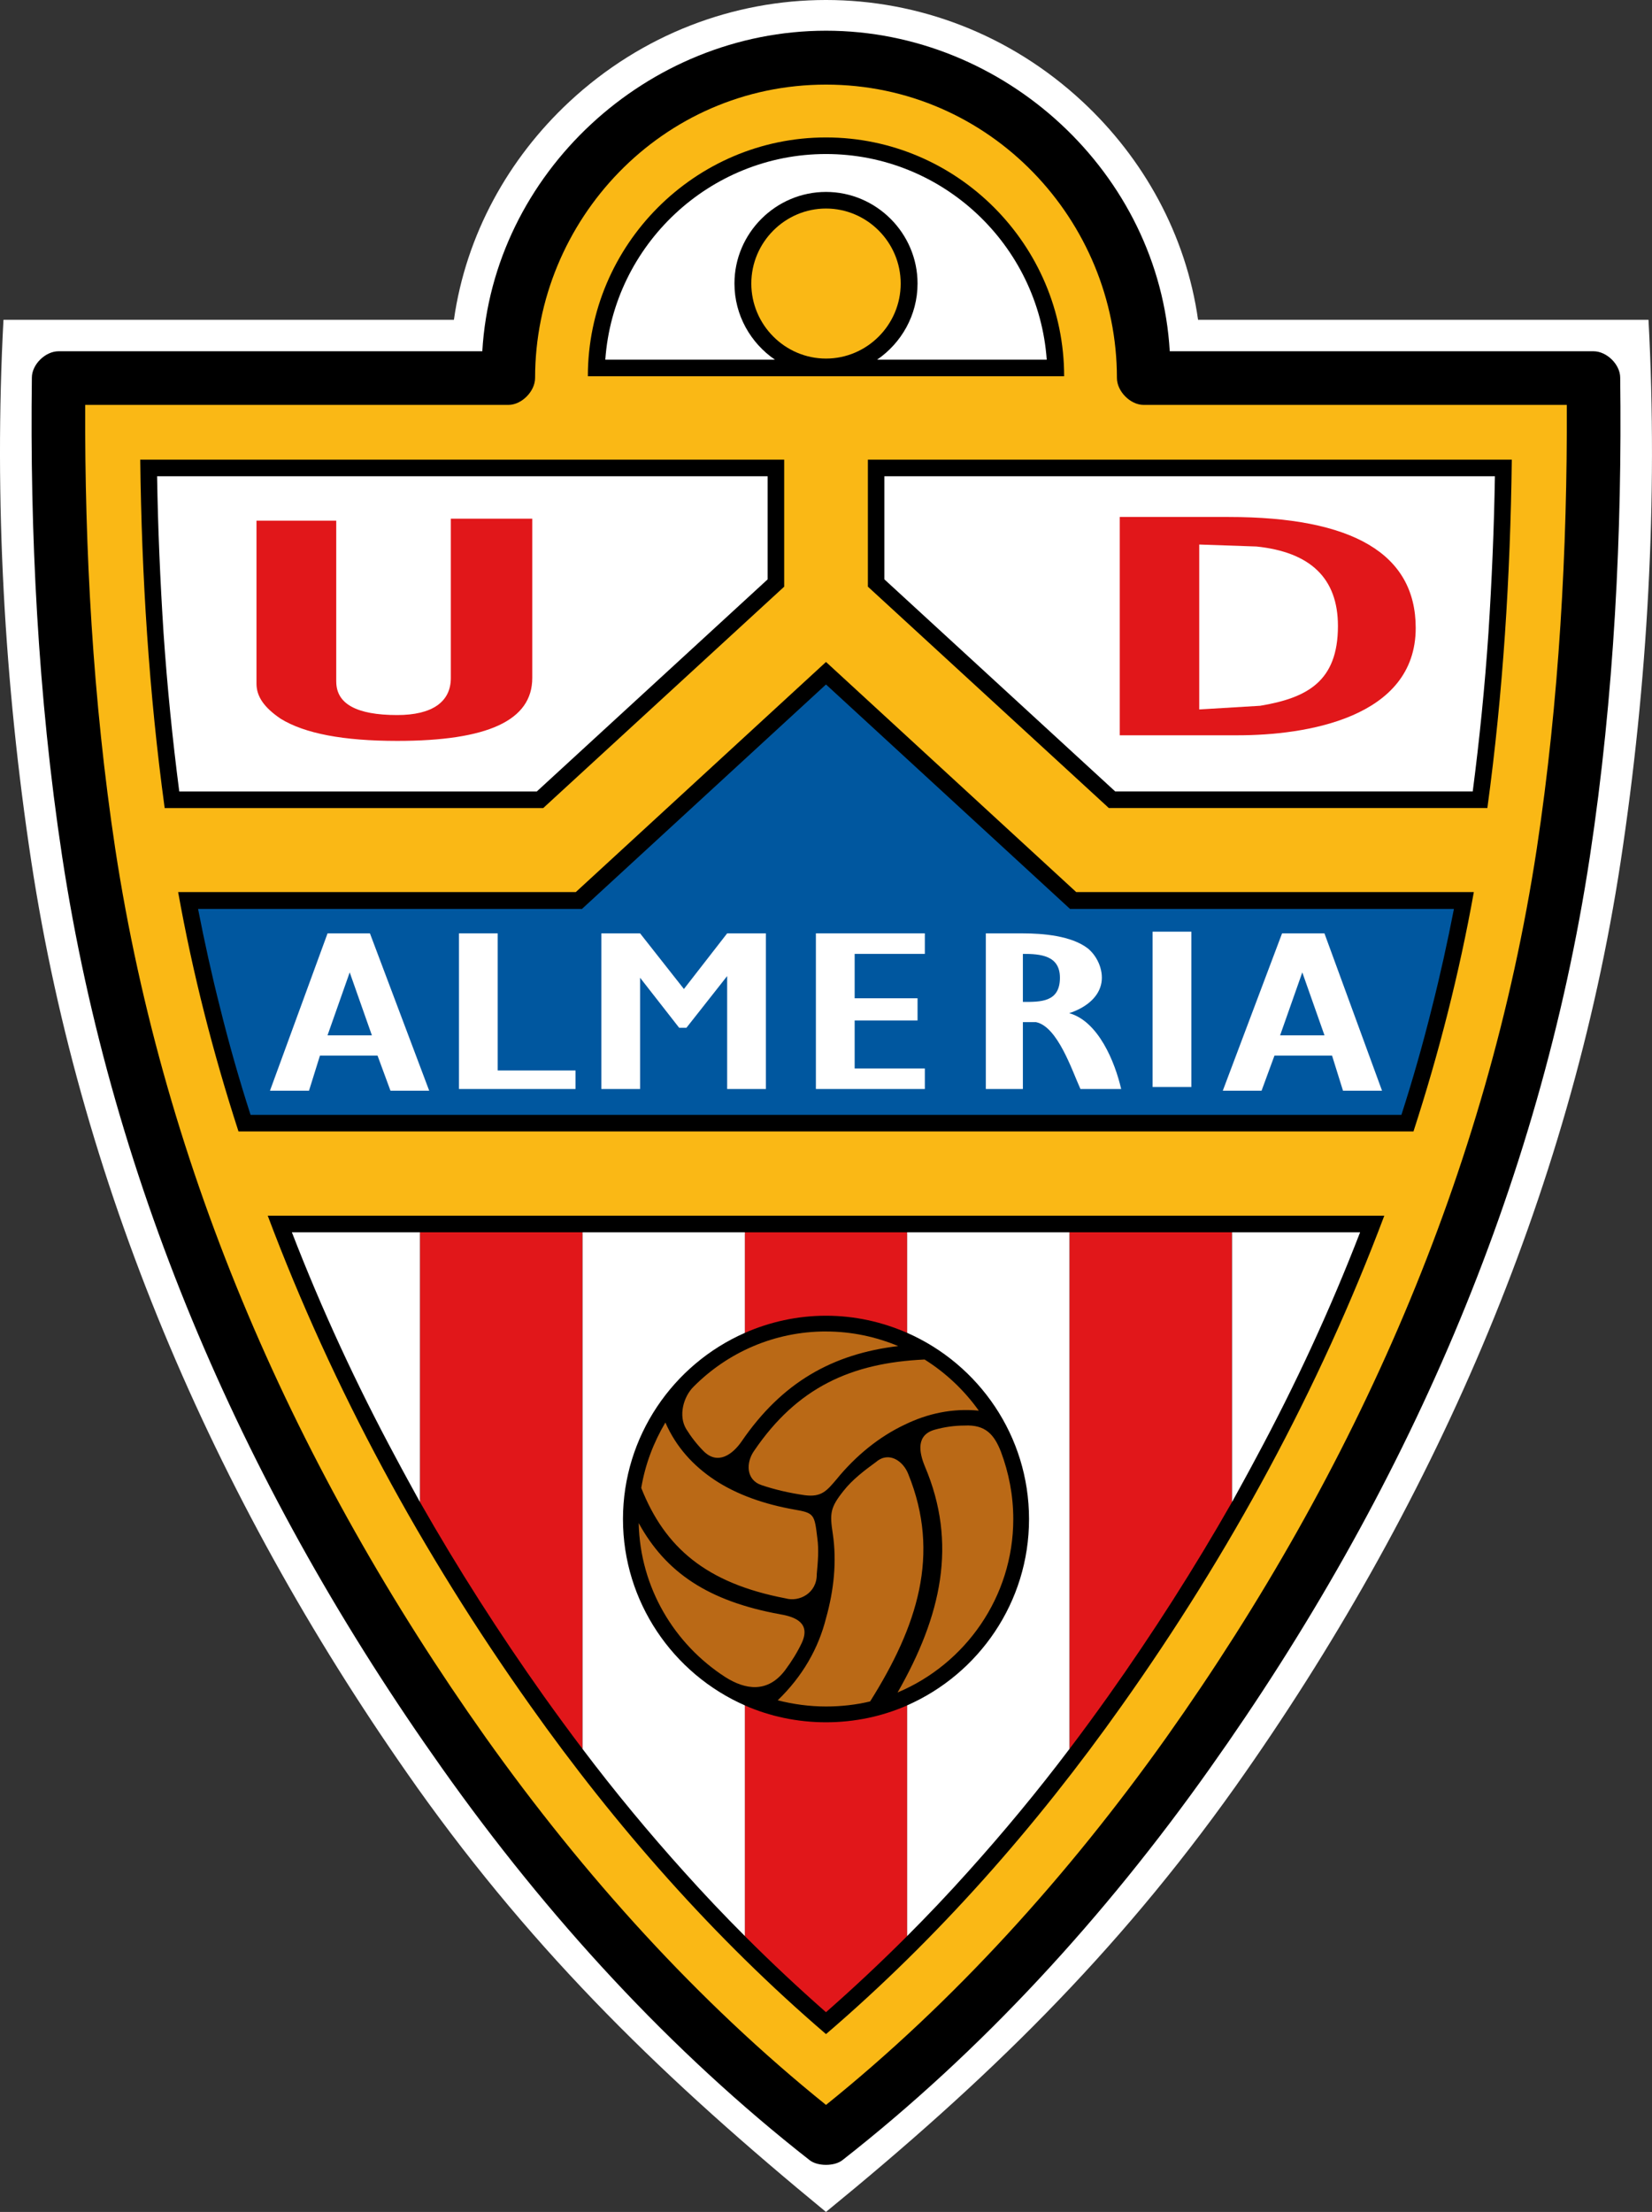 <?xml version="1.0" encoding="UTF-8"?>
<svg id="Layer_2" data-name="Layer 2" xmlns="http://www.w3.org/2000/svg" viewBox="0 0 509.6 682.03">
  <rect x="0" y="0" width="509.6" height="682.03" fill="#333333" stroke="none"/>
  <defs>
    <style>
      .cls-1, .cls-2, .cls-3, .cls-4, .cls-5, .cls-6 {
        stroke-width: 0px;
      }

      .cls-2 {
        fill: #fab815;
      }

      .cls-3 {
        fill: #e1171a;
      }

      .cls-4 {
        fill: #ba6916;
      }

      .cls-5 {
        fill: #fff;
      }

      .cls-6 {
        fill: #00579f;
      }
    </style>
  </defs>
  <g id="Ebene_1" data-name="Ebene 1">
    <path class="cls-5" d="m128.5,550.88C68.12,465.64,25.41,369.05,9.65,265.62,1.33,210.78-1.87,153.96,1.07,98.6h138.95c3.73-26.25,16.81-49.72,35.6-67.22,44.96-41.84,113.39-41.84,158.35,0,18.8,17.5,31.88,40.97,35.6,67.22h138.95c2.95,55.35-.26,112.18-8.58,167.02-15.77,103.43-58.47,200.02-118.85,285.26-36.99,52.06-77.1,90.96-126.3,131.15-49.2-40.45-89.14-78.92-126.3-131.15Z"/>
    <path class="cls-1" d="m249.78,666.09c-42.97-33.61-81-75.1-113.39-120.84-60.03-84.55-101.61-178.71-117.21-281.1-7.54-49.64-9.96-100.31-9.35-147.7,0-4.07,4.16-8.14,8.23-8.14h130.72c3.2-54.83,50.85-98.84,106.03-98.84s102.83,44.01,106.03,98.84h130.72c4.07,0,8.23,4.07,8.23,8.14.61,47.38-1.82,98.06-9.36,147.7-15.59,102.39-57.17,196.55-117.21,281.1-32.4,45.74-70.43,87.23-113.39,120.84-2.43,1.9-7.62,1.9-10.05,0Z"/>
    <path class="cls-2" d="m165.06,116.53c0,4.16-4.16,8.32-8.23,8.32H26.28c-.17,44.27,2.34,91.04,9.27,136.87,15.25,99.79,55.79,191.53,114.26,274,30.32,42.62,65.49,81.52,104.99,113.31,39.5-31.79,74.67-70.69,104.99-113.31,58.47-82.47,99.01-174.21,114.26-274,6.93-45.83,9.44-92.6,9.27-136.87h-130.55c-4.07,0-8.23-4.16-8.23-8.32,0-48.51-39.07-90.44-89.74-90.44-50.68,0-89.74,41.93-89.74,90.44Z"/>
    <path class="cls-1" d="m241.89,141.74H43.26c.43,35.86,2.69,71.9,7.54,107.42h116.77l74.33-68.26v-39.16h0Z"/>
    <path class="cls-1" d="m458.81,249.16c4.85-35.52,7.1-71.55,7.54-107.42h-198.63v39.15l74.33,68.26h116.77Z"/>
    <path class="cls-1" d="m436.02,348.87c7.8-24,14.12-48.68,18.62-73.81h-122.66l-77.18-70.95-77.18,70.95H54.95c4.5,25.12,10.83,49.81,18.62,73.81h362.44Z"/>
    <path class="cls-1" d="m254.8,627.2c34.48-29.54,64.97-64.19,91.22-101.27,33.35-46.95,60.9-97.63,81-151.08H82.59c20.1,53.45,47.65,104.12,81,151.08,26.25,37.08,56.74,71.73,91.22,101.27Z"/>
    <path class="cls-5" d="m236.78,146.85H48.46c.26,16.03.95,32.14,1.99,48.34,1.13,16.54,2.77,32.83,4.85,48.86h110.28l71.21-65.4v-31.79h0Z"/>
    <path class="cls-5" d="m454.3,244.05c2.08-16.02,3.73-32.31,4.85-48.86,1.04-16.2,1.73-32.31,1.99-48.34h-188.33v31.79l71.21,65.4h110.28Z"/>
    <path class="cls-6" d="m432.3,343.76c3.46-10.74,6.58-21.66,9.36-32.83,2.6-10.22,4.85-20.44,6.84-30.67h-118.42l-75.28-69.21-75.28,69.21H61.1c1.99,10.22,4.24,20.44,6.84,30.67,2.77,11.17,5.89,22.09,9.35,32.83h355Z"/>
    <path class="cls-3" d="m103.72,210.18v-49.64h-24.6v50.24c0,3.99,2.34,7.36,7.45,10.83,7.45,4.59,19.4,6.84,35.95,6.84,27.98,0,41.67-6.32,41.67-19.4v-49.12h-25.12v49.12c0,7.36-5.72,11.43-16.54,11.43-12.56,0-18.8-3.47-18.8-10.31Z"/>
    <path class="cls-3" d="m412.72,193.02c0-14.81-8.58-22.78-25.12-24.51l-17.67-.61v50.85l18.8-1.13c14.55-2.43,23.99-7.54,23.99-24.6h0Zm23.99.61c0,27.89-34.13,33.09-54.83,33.09h-36.47v-67.31h33.61c38.29,0,57.69,11.35,57.69,34.22Z"/>
    <path class="cls-1" d="m254.8,42.38c40.45,0,73.46,33.18,73.46,73.63h-146.92c0-40.46,33.01-73.63,73.46-73.63Z"/>
    <path class="cls-2" d="m254.8,110.56c12.65,0,23.04-10.39,23.04-23.13s-10.4-23.13-23.04-23.13-23.04,10.4-23.04,23.13,10.4,23.13,23.04,23.13Z"/>
    <path class="cls-5" d="m254.8,47.49c35.95,0,65.58,28.07,68.09,63.41h-52.32c7.45-5.11,12.47-13.69,12.47-23.48,0-15.51-12.73-28.24-28.24-28.24s-28.24,12.73-28.24,28.24c0,9.79,5.02,18.37,12.48,23.48h-52.32c2.51-35.34,32.14-63.41,68.09-63.41Z"/>
    <rect class="cls-5" x="355.55" y="287.27" width="11.95" height="47.9"/>
    <polygon class="cls-5" points="141.58 335.79 141.58 287.79 153.53 287.79 153.53 330.07 177.53 330.07 177.53 335.79 141.58 335.79"/>
    <polygon class="cls-5" points="263.64 329.46 285.29 329.46 285.29 335.79 251.68 335.79 251.68 287.79 285.29 287.79 285.29 294.12 263.64 294.12 263.64 307.81 283.04 307.81 283.04 314.65 263.64 314.65 263.64 329.46"/>
    <polygon class="cls-5" points="224.31 300.96 211.75 316.9 209.5 316.9 197.45 301.48 197.45 335.79 185.5 335.79 185.5 287.79 197.45 287.79 210.97 304.95 224.31 287.79 236.26 287.79 236.26 335.79 224.31 335.79 224.31 300.96"/>
    <path class="cls-5" d="m326.96,301.48c0-6.93-6.06-7.36-11.43-7.36v14.81c5.37,0,11.43.17,11.43-7.45h0Zm-7.36,13.69h-4.07v20.62h-11.43v-47.99h11.43c6.06,0,14.99.69,20.1,4.68,3.12,2.6,5.02,7.28,3.98,11.26-1.13,4.33-5.28,7.19-9.79,8.66,9.01,2.51,14.12,15.07,16.03,23.39h-12.56c-2.6-5.72-7.02-19.23-13.69-20.62Z"/>
    <path class="cls-5" d="m401.72,299.84l-6.84,19.4h13.69l-6.84-19.4h0Zm-24.52,36.47l18.28-48.51h13.08l17.76,48.51h-12.04l-3.38-10.83h-17.76l-3.98,10.83h-11.96Z"/>
    <path class="cls-5" d="m107.88,299.84l6.84,19.4h-13.69l6.84-19.4h0Zm24.52,36.47l-18.28-48.51h-13.08l-17.76,48.51h12.04l3.38-10.83h17.76l3.99,10.83h11.95Z"/>
    <path class="cls-4" d="m254.8,410.54c-15.94,0-30.41,6.5-40.89,17.07-3.12,3.12-4.68,8.92-2.25,12.99,1.56,2.51,3.38,4.85,5.46,6.93,4.33,4.24,8.84.95,11.61-3.03,12.56-18.36,28.15-27.03,48.34-29.45-6.84-2.86-14.38-4.5-22.26-4.5h0Zm-49.55,28.07c3.29,7.54,8.58,13.34,15.25,17.76,6.84,4.5,15.25,7.45,24.6,9.1,6.06,1.04,6.15,1.47,7.02,8.75.52,3.73.17,7.36-.17,11.17.09,5.8-5.37,8.66-9.62,7.45-24.51-4.68-37.25-15.68-44.52-34.05,1.21-7.28,3.81-14.03,7.45-20.18h0Zm-8.23,31.01c.43,19.92,11,37.34,26.68,47.47,6.24,3.98,13.17,5.02,18.54-2.17,1.99-2.69,3.73-5.46,5.11-8.4,2.77-6.06-1.99-7.97-6.58-8.75-22.44-4.07-35.43-12.99-43.75-28.15h0Zm42.88,54.66c7.71-7.45,12.56-16.02,14.9-25.3,2.42-8.58,3.38-17.5,2.08-26.16-.95-6.15-.78-7.97,3.29-13.08,2.77-3.55,6.58-6.41,10.14-9.01,3.9-3.29,8.32-.26,9.88,3.81,10.05,24.77,2.77,46.95-11.78,70.08-4.33,1.04-8.92,1.56-13.6,1.56-5.11,0-10.13-.69-14.9-1.91h0Zm36.99-2.43c13.51-23.65,18.54-45.91,8.4-69.73-1.82-4.42-2.77-9.79,3.29-11.35,2.86-.78,5.89-1.21,8.92-1.21,6.5-.35,9.18,2.77,11.26,8.06,2.43,6.5,3.81,13.43,3.81,20.79,0,23.99-14.81,44.7-35.69,53.45h0Zm25.04-86.89c-8.14-.78-15.77.87-22.87,4.33-7.71,3.64-14.99,9.44-21.05,16.89-2.95,3.46-4.59,5.54-9.79,4.85-4.76-.69-9.27-1.73-13.34-3.12-4.85-1.65-4.76-7.02-2.25-10.57,13.25-19.49,29.89-27.11,52.58-28.15,6.5,4.07,12.21,9.44,16.72,15.77Z"/>
    <path class="cls-3" d="m179.7,379.96h-50.16v83.16c11.69,20.53,24.43,40.46,38.2,59.86,3.9,5.46,7.88,10.91,11.96,16.29v-159.31h0Z"/>
    <path class="cls-3" d="m329.91,539.27c4.07-5.37,8.06-10.83,11.95-16.29,13.77-19.4,26.51-39.33,38.2-59.86v-83.16h-50.16v159.31Z"/>
    <path class="cls-3" d="m279.83,410.98v-31.01h-50.07v31.01c7.71-3.38,16.2-5.29,25.04-5.29s17.33,1.91,25.03,5.29Z"/>
    <path class="cls-3" d="m254.8,620.44c8.58-7.54,16.89-15.33,25.03-23.47v-71.12c-7.71,3.38-16.2,5.2-25.03,5.2s-17.33-1.82-25.04-5.2v71.12c8.14,8.14,16.46,15.94,25.04,23.48Z"/>
    <path class="cls-5" d="m129.54,379.96h-39.5c9.18,23.74,19.92,46.95,32.05,69.48,2.43,4.59,4.94,9.1,7.45,13.69v-83.16Z"/>
    <path class="cls-5" d="m229.77,379.96h-50.07v159.31c9.88,13.08,20.36,25.73,31.36,37.94,6.06,6.76,12.3,13.34,18.71,19.75v-71.12c-22.09-9.7-37.6-31.88-37.6-57.43s15.51-47.73,37.6-57.43v-31.01h0Z"/>
    <path class="cls-5" d="m380.06,463.13c2.51-4.59,5.02-9.1,7.45-13.69,12.13-22.52,22.87-45.74,32.05-69.48h-39.5v83.16h0Z"/>
    <path class="cls-5" d="m279.83,596.96c6.41-6.41,12.65-12.99,18.71-19.75,11-12.22,21.48-24.86,31.36-37.94v-159.31h-50.07v31.01c22.09,9.7,37.6,31.79,37.6,57.43s-15.51,47.73-37.6,57.43v71.12h0Z"/>
  </g>
</svg>